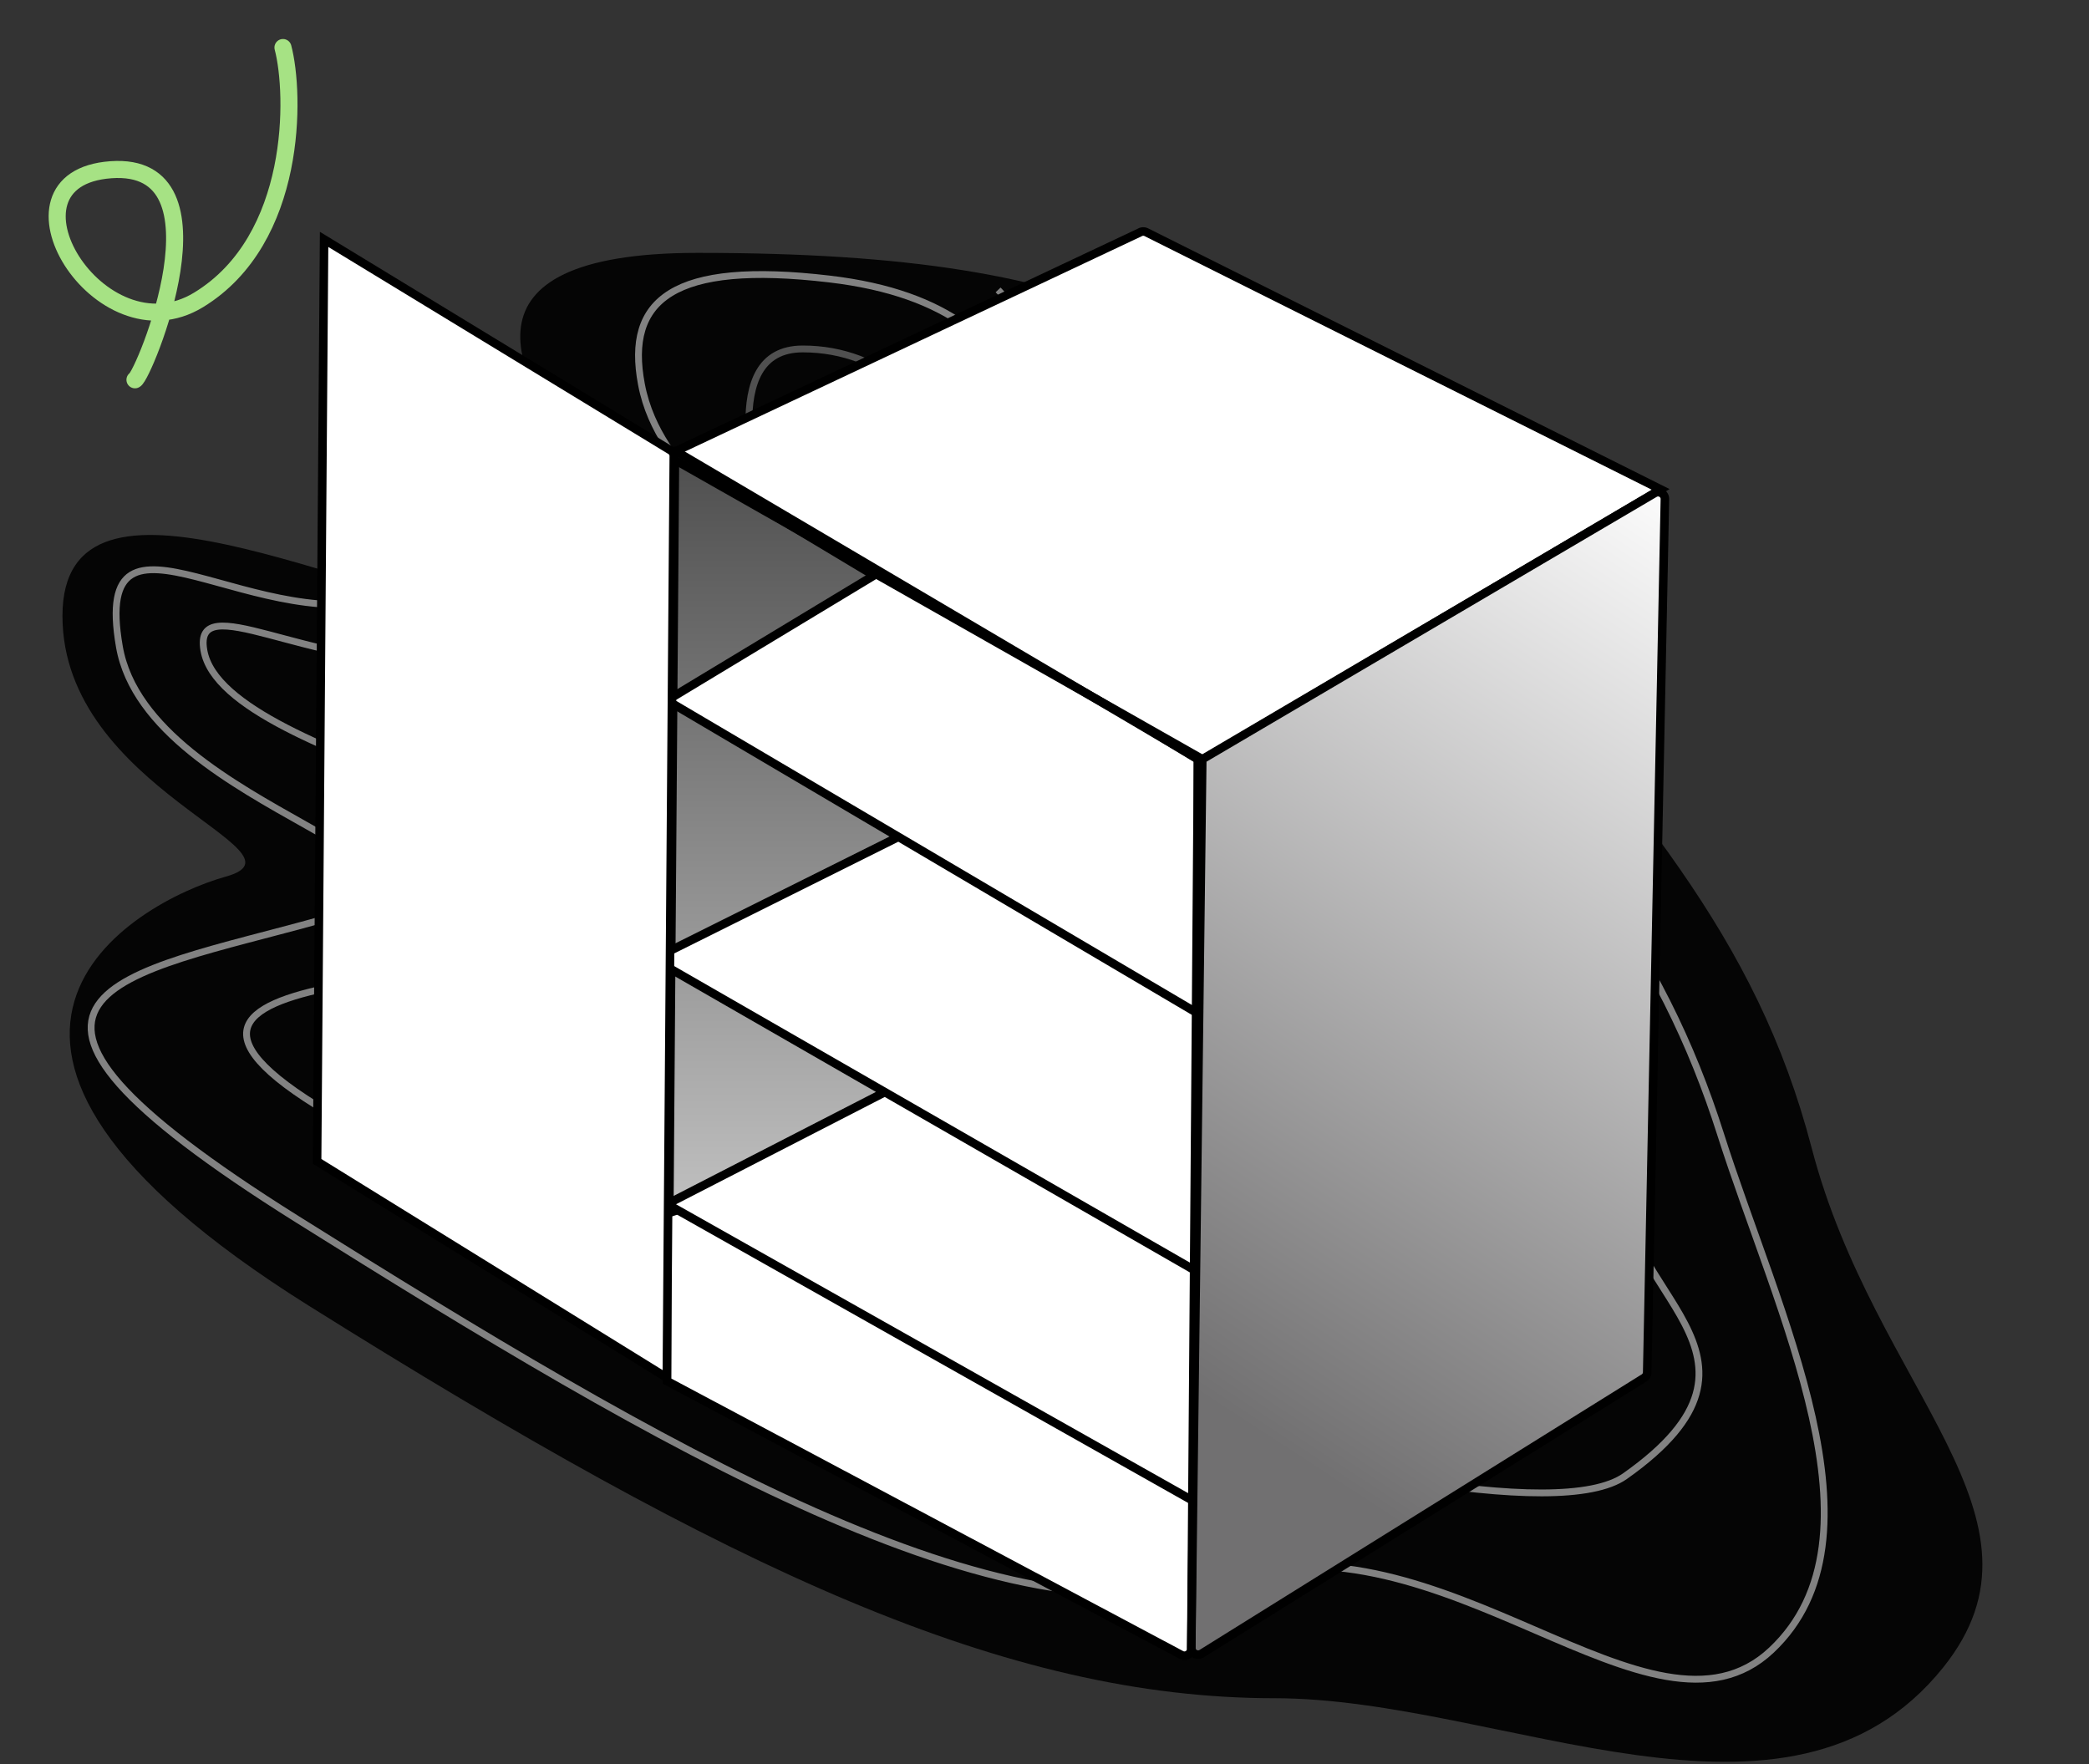 <svg xmlns="http://www.w3.org/2000/svg" fill="none" viewBox="0 0 90 76"><rect x="0" y="0" width="90" height="76" fill="#333333" stroke="none"/><path fill-opacity=".9" fill="#000" d="M21.732 26.533c5.965.631 5.444-4.681 3.105-6.87-2.472-3.243-5.649-8.769 5.223-8.769 18.003 0 23.716 3.781 32.104 13.823C70.55 34.76 75.654 40.27 78.053 49.46c2.725 10.442 10.846 15.929 5.659 22.384-6.658 8.284-19.015 1.318-28.805 1.318-11.551 0-23.361-5.48-41.605-16.91-18.244-11.43-7.488-17.395-3.578-18.485 3.91-1.09-7.033-3.742-7.033-11.233 0-7.49 12.545-.688 19.041 0Z"/><path stroke-width=".294" stroke-opacity=".5" stroke="#fff" d="M19.56 17.28c.475 3.738.093 7.476-2.338 8.345-6.04 2.157-13.327-4.976-12.079 2.233 1.248 7.21 17.284 9.373 8.678 11.775-8.606 2.402-16.635 3.095-1.033 12.883 15.603 9.787 30.574 18.622 39.953 15.516 9.38-3.105 18.427 7.918 23.581 3.055 5.155-4.863.261-14.49-2.199-22.237-2.444-7.697-7.128-14.869-17.228-21.992-5.047-3.56-9.14-9.384-13.894-14.368"/><path stroke-width=".294" stroke-opacity=".5" stroke="#fff" d="M29.376 23.18c3.347-1.186-.957-2.48-1.741-6.623-.69-3.64 1.35-5.331 8.091-4.538 10.593 1.245 8.185 8.965 15.182 13.86 6.996 4.896 19.053 8.76 15.832 13.34s3.877 6.408 3.268 11.55c-.576 4.856 7.454 7.573 0 12.827-5.589 3.94-45.554-9.242-56.363-15.968-10.808-6.726 10.668-4.694 12.844-7.931 2.828-4.207-16.84-6.72-17.704-11.674-.478-2.74 4.591.776 9.928.413 4.31-.292 8.794-4.593 10.663-5.256Z"/><path stroke-width=".294" stroke-opacity=".3" stroke="#fff" d="M34.585 28.226c2.207-.786-1.835-4.391-1.829-5.699.007-1.307-1.934-7.494 1.828-7.494 7.032 0 9.24 9.946 13.853 13.193 4.612 3.248 10.408 6.665 8.284 9.704-2.124 3.038-11.228-1.214-13.582 1.002-2.355 2.217-.048 6.513-1.472 10.726-.859 2.541-.97 4.524-10.61 1.473-17.682-5.596 2.438-5.147-.874-12.883-1.236-2.888-11.244-6.167-11.814-9.453-.57-3.286 13.458.415 16.216-.569Z"/><path stroke-width=".268" stroke-opacity=".25" stroke="#fff" fill-opacity=".9" fill="#000" d="M35.236 29.233c.983-.355.01-2.245.013-2.835.003-.59-2.032-3.147 1.1-3.065 3.132.081 4.116 4.856 6.17 6.321 2.056 1.466 4.638 3.008 3.692 4.38-.947 1.37-5.003-.548-6.052.452-1.049 1-.021 2.94-.656 4.841-.383 1.147-.432 2.042-4.727.665-7.878-2.525 1.086-2.323-.389-5.814-.55-1.304-5.01-2.783-5.263-4.266-.254-1.484 4.883-.235 6.112-.68Z"/><path fill="#fff" d="M51.319 71.238v-6.753L28.87 52.053v7.455l21.985 11.73h.462Z"/><path fill="url(#a)" d="m28.738 52.17.24-32.202a.293.293 0 0 1 .445-.25l10.643 6.385.402 22.254-11.73 3.812Z"/><path fill="#000" d="m29.26 19.97-.238 31.794 11.137-3.62-.395-21.874-10.505-6.3Zm-.587-.005a.587.587 0 0 1 .888-.498l10.783 6.467.41 22.634-12.324 4.005.243-32.608Z" clip-rule="evenodd" fill-rule="evenodd"/><path fill="#fff" d="M51.597 32.722V64.78L28.723 51.878l9.384-4.824-9.97-5.733 10.557-5.263-9.97-5.88 9.383-5.666 13.49 8.211Z"/><path fill="#000" d="m38.121 24.293 13.674 8.323v32.476L28.35 51.867l9.387-4.826-9.975-5.735 10.56-5.266-9.944-5.865 9.743-5.882Zm.58 11.97-10.162 5.066 22.888 13.16v-10.72L38.7 36.262Zm12.726 7.078V32.822l-13.306-8.1-9.025 5.45 22.331 13.17Zm0 11.572-13.31-7.654-8.992 4.623 22.302 12.58v-9.549Z" clip-rule="evenodd" fill-rule="evenodd"/><path fill="#fff" d="M51.83 32.72 28.739 19.618 49.138 10a.293.293 0 0 1 .255.003l22.16 11.08L51.831 32.72Z"/><path fill="#000" d="M49.052 9.835a.477.477 0 0 1 .416.005L71.93 21.07 51.826 32.934l-23.494-13.33 20.72-9.768Zm.252.334a.11.11 0 0 0-.096-.001L29.13 19.633l22.692 12.875 19.34-11.41-21.858-10.93Z" clip-rule="evenodd" fill-rule="evenodd"/><path fill="url(#b)" d="M71.279 21.243 51.79 32.707l-.474 38.28a.293.293 0 0 0 .449.252L70.82 59.364a.294.294 0 0 0 .138-.243l.763-37.619a.293.293 0 0 0-.442-.259Z"/><path fill="#000" d="M71.545 21.5a.11.11 0 0 0-.165-.097l-19.4 11.412-.472 38.175a.11.11 0 0 0 .168.094L70.73 59.21a.11.11 0 0 0 .052-.091l.762-37.62Zm-.351-.414a.477.477 0 0 1 .719.421l-.763 37.62a.477.477 0 0 1-.224.395L51.87 71.396a.477.477 0 0 1-.73-.41l.476-38.383 19.578-11.517Z" clip-rule="evenodd" fill-rule="evenodd"/><path fill="#000" d="M28.555 19.727c0-.369.401-.598.72-.41l22.522 13.282-.29 38.442a.477.477 0 0 1-.702.417l-22.25-11.847V19.727Zm.532-.094a.11.11 0 0 0-.165.094V59.39l22.056 11.744a.11.11 0 0 0 .16-.096l.29-38.23-22.34-13.175Z" clip-rule="evenodd" fill-rule="evenodd"/><path fill="#fff" d="m13.962 10.312 14.925 9.086c.088.054.142.15.141.253l-.3 39.702-15.068-9.32.302-39.721Z"/><path fill="#000" d="m13.782 9.988 15.202 9.255c.143.087.23.243.229.41l-.303 40.03-15.433-9.547.305-40.148Zm.362.65-.298 39.294 14.701 9.094.298-39.375a.11.11 0 0 0-.052-.094l-14.649-8.918Z" clip-rule="evenodd" fill-rule="evenodd"/><path stroke-linecap="round" stroke-width=".735" stroke="#A6E284" d="M5.815 16.362c.371-.165 4.226-9.427-1.036-9.05-5.262.378-.492 8.215 3.78 5.606 4.272-2.608 4.16-8.878 3.632-10.87"/><defs><linearGradient gradientUnits="userSpaceOnUse" y2="52.17" x2="34.603" y1="19.715" x1="34.603" id="a"><stop stop-color="#4F4F4F"/><stop stop-color="silver" offset="1"/></linearGradient><linearGradient gradientUnits="userSpaceOnUse" y2="25.947" x2="80.984" y1="74.911" x1="49.07" id="b"><stop stop-color="#717071" offset=".237"/><stop stop-color="#fff" offset="1"/></linearGradient></defs></svg>